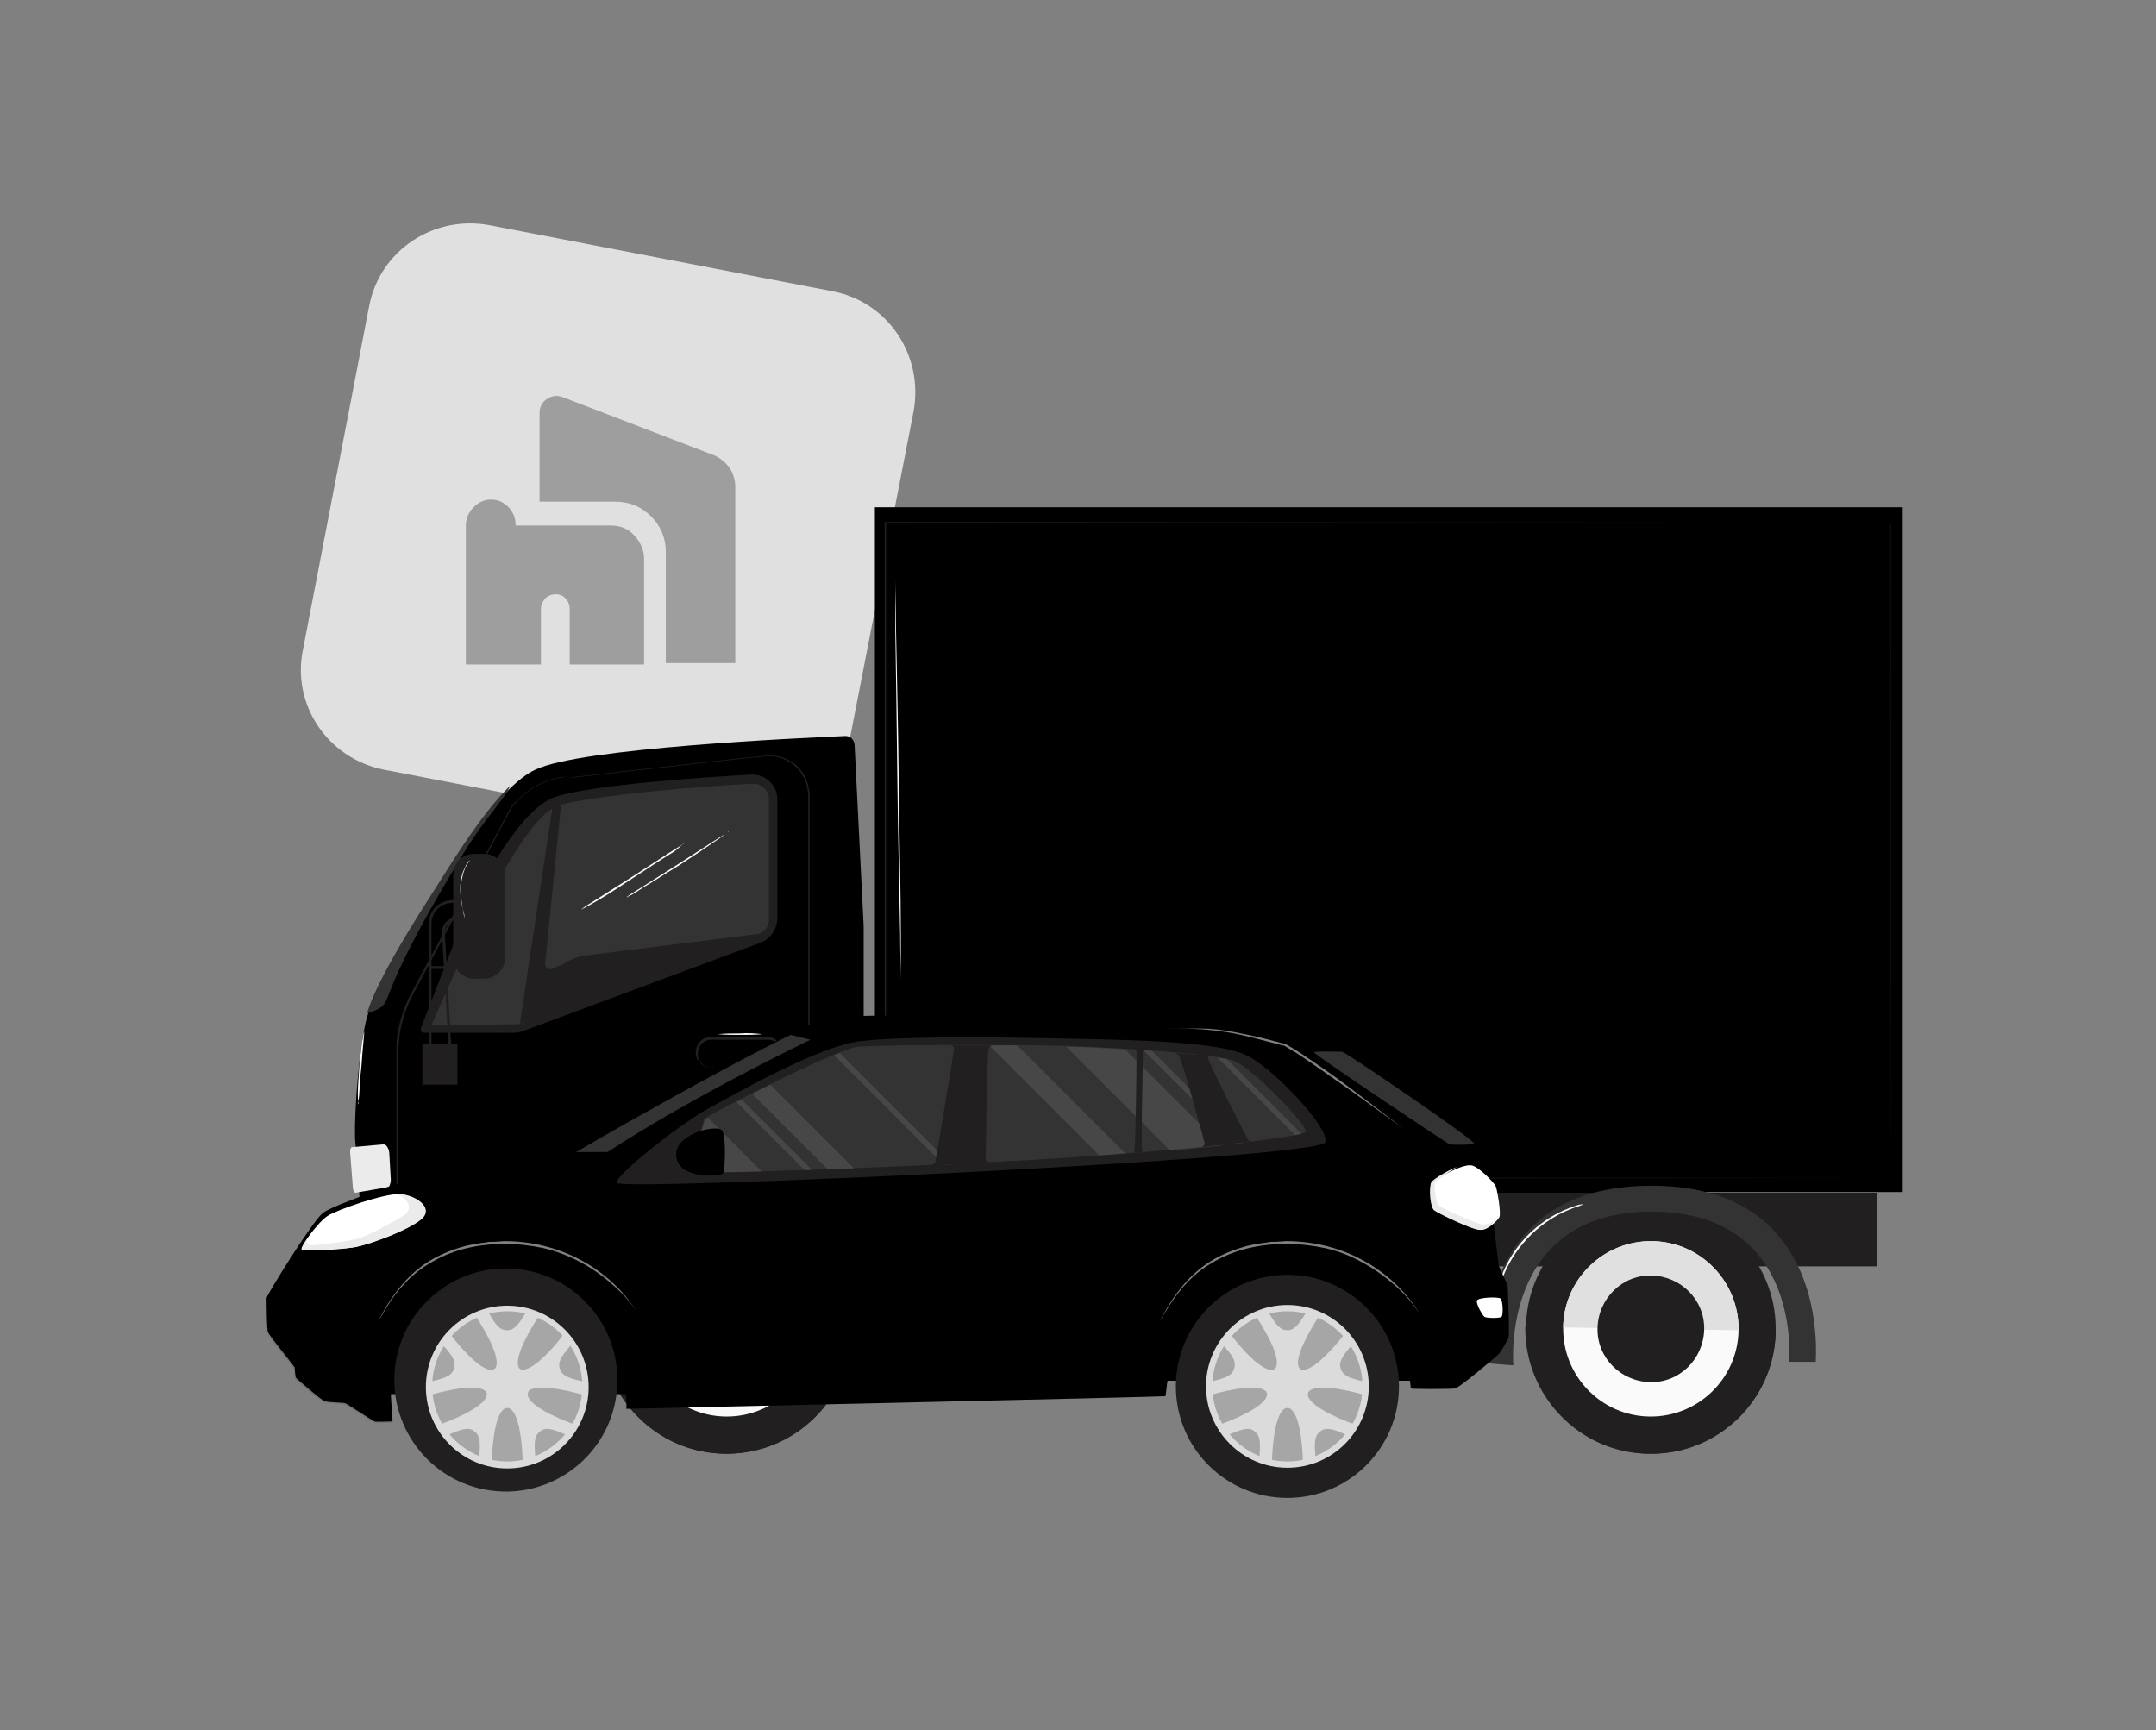 <svg width="100%" height="100%" viewBox="0 0 81 65" fill="none" xmlns="http://www.w3.org/2000/svg">
  <rect x="0" y="0" width="81" height="65" fill="#808080" stroke="none"/>
  <path
    d="M14.418 28.915L27.281 31.393C29.39 31.788 31.42 30.444 31.815 28.335L34.319 15.472C34.714 13.364 33.37 11.334 31.262 10.939L18.398 8.461C16.29 8.066 14.26 9.41 13.865 11.519L11.387 24.381C10.939 26.464 12.31 28.493 14.418 28.915Z"
    fill="#E0E0E0" />
  <path d="M20.059 41.725H63.603V46.075H20.059V41.725Z" fill="currentColor" />
  <g opacity="0.4">
    <path d="M20.059 41.725H63.603V46.075H20.059V41.725Z" fill="black" />
  </g>
  <path d="M41.304 46.628H54.167V50.661H41.304V46.628Z" fill="#333333" />
  <path d="M70.535 44.809V47.577H38.483L36.718 50.134H32.342V44.809H70.535Z" fill="#211F1F" />
  <path
    d="M32.447 34.793V44.572H25.041C23.67 44.572 22.458 45.416 21.983 46.681L21.245 48.631H13.786L13.338 42.753C13.311 41.646 13.496 39.406 13.759 38.325C14.076 37.06 15.657 34.556 16.395 33.422C17.397 31.867 18.82 29.521 20.112 28.915C21.799 28.098 30.049 27.729 31.762 27.65C31.947 27.65 32.078 27.782 32.105 27.966L32.447 34.793Z"
    fill="currentColor" />
  <path
    d="M17.45 31.999C14.866 36.217 14.655 37.35 14.471 37.666C14.366 37.877 14.023 38.009 13.786 38.062C13.786 38.035 13.812 38.009 13.812 37.983C14.26 36.638 15.684 34.424 16.343 33.396C17.107 32.184 18.135 30.523 19.163 29.521C19.005 29.97 18.24 30.708 17.45 31.999Z"
    fill="#333333" />
  <path
    d="M28.283 29.1C28.784 29.1 29.205 29.521 29.205 30.022V34.477C29.205 34.898 28.942 35.294 28.546 35.426L19.69 38.721C19.558 38.773 19.453 38.8 19.321 38.8H15.947C15.921 38.8 15.921 38.8 15.894 38.8C15.815 38.773 15.789 38.694 15.815 38.615L17.107 35.294C17.186 35.083 19.136 30.523 20.85 29.943C22.168 29.495 26.306 29.205 28.204 29.1C28.256 29.1 28.256 29.1 28.283 29.1Z"
    fill="#211F1F" />
  <path
    d="M19.347 38.483C19.427 38.483 19.479 38.483 19.558 38.457L20.692 36.717C20.982 36.269 21.456 35.979 21.983 35.9L28.52 35.083C28.731 35.004 28.889 34.793 28.889 34.556V30.049C28.889 29.706 28.626 29.442 28.283 29.442H28.257C24.54 29.653 21.904 29.996 20.982 30.259C19.98 30.576 18.504 33.396 17.871 34.793C17.45 35.716 16.211 38.51 16.211 38.51L19.347 38.483Z"
    fill="#333333" />
  <path
    d="M20.718 36.401C20.692 36.401 20.665 36.427 20.639 36.401C20.533 36.401 20.481 36.296 20.481 36.217L21.087 30.128L20.771 30.233L19.532 38.457L21.746 35.979L20.718 36.401Z"
    fill="#211F1F" />
  <path
    d="M13.258 44.625C13.258 44.73 13.311 44.809 13.364 44.809L14.576 44.599C14.629 44.599 14.682 44.467 14.682 44.309L14.629 43.386C14.629 43.175 14.524 42.991 14.418 42.991L13.232 43.096C13.18 43.096 13.153 43.175 13.153 43.281L13.258 44.625Z"
    fill="#EBEBEB" />
  <path d="M13.153 47.577H21.746V51.03H13.153V47.577Z" fill="#211F1F" />
  <path
    d="M27.308 54.615C24.716 54.615 22.616 52.514 22.616 49.923C22.616 47.332 24.716 45.231 27.308 45.231C29.899 45.231 31.999 47.332 31.999 49.923C31.999 52.514 29.899 54.615 27.308 54.615Z"
    fill="#211F1F" />
  <path
    d="M31.999 49.975C31.947 52.585 29.838 54.641 27.228 54.615C24.645 54.588 22.563 52.453 22.589 49.844L31.999 49.975Z"
    fill="#211F1F" />
  <path
    d="M27.36 46.628C29.179 46.654 30.629 48.157 30.602 49.976C30.576 51.794 29.074 53.244 27.255 53.218C25.436 53.191 23.986 51.689 24.013 49.87C24.039 48.051 25.542 46.602 27.36 46.628Z"
    fill="#FAFAFA" />
  <path
    d="M30.602 49.976L24.013 49.87C24.039 48.051 25.542 46.602 27.36 46.628C29.179 46.654 30.629 48.157 30.602 49.976Z"
    fill="#E0E0E0" />
  <path
    d="M27.334 47.92C28.441 47.946 29.337 48.842 29.311 49.949C29.284 51.056 28.388 51.953 27.281 51.926C26.174 51.9 25.278 51.004 25.304 49.897C25.304 48.79 26.227 47.893 27.334 47.92Z"
    fill="#211F1F" />
  <path
    d="M17.028 32.869V35.979C17.028 36.401 17.37 36.77 17.819 36.77H18.188C18.609 36.77 18.978 36.427 18.978 35.979V32.869C18.978 32.447 18.636 32.078 18.188 32.078H17.792C17.37 32.078 17.028 32.447 17.028 32.869Z"
    fill="#211F1F" />
  <path
    d="M16.21 34.714C16.21 34.266 16.553 33.923 17.001 33.923H17.238V33.818H17.001C16.5 33.818 16.105 34.213 16.105 34.714V39.669H16.21V34.714Z"
    fill="#211F1F" />
  <path
    d="M16.975 39.669L16.712 35.057V35.03C16.712 34.767 16.922 34.556 17.186 34.556V34.45H17.16C16.843 34.477 16.58 34.74 16.606 35.057L16.87 39.669H16.975Z"
    fill="#211F1F" />
  <path d="M15.868 39.221H17.186V40.75H15.868V39.221Z" fill="#211F1F" />
  <path d="M16.184 36.296H16.711V36.401H16.184V36.296Z" fill="#211F1F" />
  <path
    d="M21.298 29.231L21.641 29.205L22.985 29.047L27.967 28.493C28.23 28.467 28.494 28.441 28.784 28.414C28.916 28.414 29.074 28.414 29.206 28.441C29.337 28.467 29.469 28.52 29.601 28.599C29.864 28.731 30.075 28.968 30.207 29.231C30.286 29.363 30.312 29.521 30.339 29.653C30.365 29.811 30.365 29.969 30.365 30.128C30.365 31.393 30.365 32.763 30.365 34.187C30.365 37.06 30.365 40.276 30.365 43.702L30.392 43.676H25.252C24.962 43.676 24.672 43.676 24.382 43.729C23.143 43.913 22.089 44.757 21.641 45.916C21.588 46.022 21.561 46.127 21.535 46.233C21.509 46.338 21.482 46.444 21.456 46.575L21.43 46.733V46.812V46.892V47.05V47.129C21.403 47.155 21.456 47.102 21.456 47.102H14.945L14.972 47.129C14.972 45.653 14.972 44.229 14.972 42.859C14.972 42.173 14.972 41.514 14.972 40.855V39.907C14.972 39.748 14.972 39.59 14.972 39.432C14.972 39.274 14.998 39.116 14.998 38.984C15.077 38.404 15.262 37.824 15.552 37.297L16.343 35.821C16.843 34.872 17.318 34.002 17.713 33.212L18.82 31.103L19.058 30.655C19.084 30.576 19.137 30.523 19.163 30.444C19.189 30.391 19.242 30.312 19.295 30.259C19.453 30.049 19.664 29.864 19.875 29.706C20.191 29.495 20.534 29.337 20.876 29.258C21.008 29.231 21.087 29.205 21.166 29.205L21.272 29.179C21.14 29.179 21.008 29.205 20.903 29.231C20.534 29.311 20.191 29.469 19.875 29.68C19.664 29.838 19.453 30.022 19.268 30.233C19.216 30.286 19.189 30.365 19.137 30.418C19.084 30.497 19.058 30.549 19.031 30.628C18.952 30.76 18.873 30.918 18.794 31.076L17.66 33.185L16.264 35.795C16 36.269 15.736 36.77 15.473 37.271C15.183 37.798 14.998 38.378 14.919 38.958C14.893 39.116 14.893 39.274 14.893 39.432C14.893 39.59 14.893 39.748 14.893 39.907V40.855C14.893 41.514 14.893 42.173 14.893 42.859C14.893 44.229 14.893 45.653 14.893 47.129V47.155H21.43C21.43 47.155 21.482 47.102 21.456 47.129V47.05V46.892V46.812V46.733L21.482 46.575C21.509 46.47 21.535 46.364 21.561 46.259C21.588 46.154 21.614 46.048 21.667 45.943C22.115 44.783 23.143 43.966 24.382 43.781C24.672 43.755 24.962 43.729 25.252 43.729H30.418V43.702C30.418 40.276 30.418 37.06 30.418 34.187C30.418 32.737 30.418 31.393 30.418 30.128V29.89C30.418 29.811 30.418 29.732 30.392 29.653C30.365 29.495 30.312 29.337 30.26 29.205C30.128 28.942 29.917 28.704 29.654 28.572C29.522 28.493 29.39 28.441 29.232 28.414C29.1 28.388 28.942 28.388 28.81 28.388C28.52 28.414 28.257 28.441 27.993 28.467L23.011 29.02L21.667 29.179L21.298 29.231Z"
    fill="#211F1F" />
  <path
    d="M28.915 40.038C28.994 40.038 29.074 40.012 29.126 39.959C29.232 39.907 29.311 39.801 29.337 39.696C29.363 39.617 29.363 39.538 29.363 39.485C29.363 39.195 29.126 38.958 28.836 38.958H28.177H26.701C26.411 38.958 26.174 39.169 26.148 39.459C26.121 39.59 26.148 39.722 26.227 39.828C26.28 39.933 26.385 40.012 26.491 40.065C26.543 40.091 26.596 40.091 26.675 40.091C26.728 40.091 26.78 40.091 26.833 40.091C26.728 40.091 26.622 40.091 26.517 40.065C26.411 40.012 26.332 39.933 26.28 39.854C26.227 39.748 26.201 39.643 26.227 39.511C26.253 39.248 26.464 39.063 26.728 39.063H28.204H28.863C29.047 39.063 29.205 39.169 29.311 39.327C29.337 39.406 29.363 39.485 29.363 39.564C29.363 39.643 29.363 39.696 29.337 39.775C29.311 39.88 29.232 39.986 29.126 40.038C29.047 40.012 28.968 40.038 28.915 40.038C28.863 40.065 28.836 40.065 28.836 40.065C28.863 40.065 28.889 40.065 28.915 40.038Z"
    fill="#211F1F" />
  <path
    d="M27.808 38.826C27.518 38.826 27.255 38.826 26.965 38.852C27.255 38.879 27.518 38.879 27.808 38.879C28.098 38.879 28.362 38.879 28.652 38.852C28.362 38.826 28.098 38.8 27.808 38.826Z"
    fill="white" />
  <path
    d="M22.932 46.285C23.565 45.31 24.066 45.152 24.856 45.02C25.594 44.889 26.359 44.915 27.123 44.968H27.308C28.968 45.02 32.421 44.968 32.447 44.968V44.177C32.421 44.177 28.994 44.23 27.36 44.177H27.176C26.385 44.15 25.568 44.124 24.751 44.256C23.881 44.414 23.09 44.625 22.299 45.864C21.878 46.523 21.588 48.183 21.377 51.004L22.168 51.056C22.405 47.603 22.748 46.575 22.932 46.285Z"
    fill="#211F1F" />
  <path d="M32.869 19.057H71.484V44.783H32.869V19.057Z" fill="currentColor" />
  <path
    d="M71.036 19.637L33.265 19.611H33.238V19.637C33.238 28.388 33.238 36.717 33.238 44.256V44.282H33.265L71.01 44.256L33.265 44.229L33.291 44.256C33.291 36.717 33.291 28.388 33.291 19.637L33.265 19.663L71.036 19.637H70.984C70.984 34.661 71.01 44.098 71.01 44.256C71.036 44.098 71.036 34.661 71.036 19.637Z"
    fill="#211F1F" />
  <path
    d="M27.334 31.261L27.229 31.34L26.807 31.604L25.463 32.474L24.092 33.343L23.67 33.607L23.565 33.686C23.538 33.713 23.538 33.713 23.538 33.713C23.565 33.713 23.565 33.713 23.591 33.686L23.697 33.633C23.802 33.581 23.934 33.502 24.118 33.37C24.487 33.159 24.962 32.843 25.489 32.526C26.016 32.184 26.491 31.867 26.833 31.63C26.991 31.525 27.149 31.419 27.229 31.34L27.334 31.261C27.36 31.261 27.387 31.235 27.387 31.235C27.36 31.235 27.334 31.261 27.334 31.261Z"
    fill="#FAFAFA" />
  <path
    d="M25.647 31.709L25.542 31.788L25.12 32.052L23.776 32.922L22.405 33.791L21.983 34.055L21.878 34.134L21.851 34.161C21.878 34.161 21.878 34.161 21.904 34.134L22.009 34.081C22.115 34.029 22.247 33.95 22.431 33.844C22.8 33.633 23.275 33.317 23.802 32.974C24.329 32.632 24.803 32.316 25.146 32.105C25.331 31.999 25.462 31.894 25.542 31.815L25.647 31.709C25.673 31.709 25.7 31.683 25.7 31.683C25.673 31.683 25.673 31.683 25.647 31.709Z"
    fill="#FAFAFA" />
  <path
    d="M17.397 34.213C17.344 33.95 17.318 33.686 17.318 33.396C17.318 33.133 17.37 32.869 17.476 32.605C17.529 32.5 17.581 32.421 17.66 32.315C17.634 32.342 17.608 32.342 17.608 32.368C17.555 32.421 17.502 32.5 17.476 32.579C17.344 32.816 17.291 33.106 17.291 33.37C17.291 33.633 17.318 33.923 17.397 34.187C17.423 34.292 17.45 34.371 17.45 34.424C17.45 34.45 17.476 34.477 17.476 34.503C17.423 34.424 17.423 34.319 17.397 34.213Z"
    fill="#FAFAFA" />
  <path
    d="M13.469 41.383C13.469 41.304 13.496 41.198 13.496 41.093C13.522 40.829 13.522 40.486 13.575 40.117C13.601 39.748 13.627 39.406 13.654 39.142L13.68 38.852C13.68 38.826 13.68 38.773 13.68 38.747C13.68 38.773 13.654 38.826 13.654 38.852C13.654 38.931 13.627 39.01 13.601 39.142C13.575 39.406 13.522 39.748 13.496 40.117C13.469 40.486 13.443 40.855 13.443 41.093C13.443 41.198 13.443 41.304 13.469 41.383C13.443 41.409 13.443 41.462 13.443 41.488C13.469 41.462 13.469 41.409 13.469 41.383Z"
    fill="#FAFAFA" />
  <path
    d="M24.066 43.412C24.013 43.412 23.96 43.439 23.907 43.439C23.855 43.465 23.776 43.465 23.696 43.491C23.512 43.544 23.354 43.597 23.196 43.676C22.985 43.781 22.8 43.887 22.616 44.019C22.431 44.15 22.273 44.309 22.115 44.467C21.983 44.599 21.878 44.757 21.772 44.888C21.72 44.941 21.693 45.02 21.667 45.073C21.64 45.126 21.614 45.152 21.588 45.205C21.561 45.231 21.535 45.284 21.535 45.337C21.535 45.337 21.614 45.178 21.799 44.915C21.904 44.757 22.009 44.625 22.141 44.493C22.458 44.177 22.8 43.913 23.196 43.702C23.354 43.623 23.512 43.544 23.696 43.491C23.986 43.386 24.171 43.36 24.171 43.36C24.145 43.386 24.092 43.386 24.066 43.412Z"
    fill="#FAFAFA" />
  <path
    d="M33.844 37.429C33.844 37.403 33.844 37.35 33.844 37.297C33.844 37.192 33.844 37.034 33.844 36.823C33.844 36.401 33.844 35.821 33.844 35.083C33.844 33.607 33.792 31.577 33.765 29.311C33.739 27.044 33.686 25.014 33.66 23.538C33.66 22.8 33.634 22.194 33.634 21.798C33.634 21.587 33.634 21.429 33.634 21.324C33.634 21.271 33.634 21.218 33.634 21.192C33.634 21.166 33.634 21.166 33.634 21.139C33.634 21.139 33.634 21.166 33.634 21.192V21.324C33.634 21.429 33.634 21.587 33.634 21.798C33.634 22.22 33.634 22.8 33.634 23.538C33.66 25.014 33.686 27.044 33.713 29.311C33.739 31.577 33.792 33.607 33.818 35.083C33.818 35.821 33.844 36.427 33.844 36.823C33.844 37.034 33.844 37.192 33.844 37.297C33.844 37.35 33.844 37.403 33.844 37.429C33.844 37.455 33.844 37.455 33.844 37.482C33.844 37.455 33.844 37.429 33.844 37.429Z"
    fill="#FAFAFA" />
  <path
    d="M62.022 54.615C59.43 54.615 57.33 52.514 57.33 49.923C57.33 47.332 59.43 45.231 62.022 45.231C64.613 45.231 66.713 47.332 66.713 49.923C66.713 52.514 64.613 54.615 62.022 54.615Z"
    fill="#211F1F" />
  <path
    d="M66.713 49.975C66.687 52.585 64.552 54.667 61.943 54.615C59.359 54.588 57.277 52.453 57.303 49.844L66.713 49.975Z"
    fill="#211F1F" />
  <path
    d="M62.074 46.628C63.893 46.654 65.343 48.157 65.317 49.976C65.29 51.794 63.788 53.244 61.969 53.218C60.15 53.191 58.701 51.689 58.727 49.87C58.753 48.051 60.256 46.602 62.074 46.628Z"
    fill="#FAFAFA" />
  <path
    d="M62.074 46.628C63.893 46.654 65.343 48.157 65.317 49.976L58.727 49.87C58.753 48.051 60.256 46.602 62.074 46.628Z"
    fill="#E0E0E0" />
  <path
    d="M62.048 47.92C63.155 47.946 64.051 48.842 64.025 49.949C63.998 51.056 63.102 51.953 61.995 51.926C60.888 51.9 59.992 51.004 60.018 49.897C60.045 48.79 60.941 47.893 62.048 47.92Z"
    fill="#211F1F" />
  <path
    d="M56.855 51.293C56.855 51.293 56.355 45.521 62.048 45.521C67.742 45.521 67.214 51.162 67.214 51.162H68.216C68.269 50.292 68.4 44.546 62.048 44.546C55.142 44.546 55.854 51.214 55.854 51.214C56.434 51.267 56.855 51.293 56.855 51.293Z"
    fill="#333333" />
  <path
    d="M59.491 45.231C59.465 45.231 59.412 45.258 59.333 45.258C59.149 45.31 58.938 45.389 58.753 45.468C57.514 46.022 56.592 47.103 56.249 48.447C56.196 48.631 56.17 48.842 56.144 49.053C56.144 49.132 56.144 49.185 56.144 49.211C56.144 49.185 56.144 49.132 56.17 49.053C56.196 48.842 56.249 48.658 56.302 48.473C56.645 47.182 57.541 46.101 58.779 45.521C58.964 45.442 59.149 45.363 59.333 45.31C59.412 45.284 59.465 45.258 59.491 45.231Z"
    fill="#FAFAFA" />
  <path
    d="M24.197 24.935V20.981C24.197 20.665 24.065 20.375 23.828 20.112C23.591 19.848 23.275 19.743 22.958 19.743H19.374C19.374 19.479 19.294 19.268 19.11 19.057C18.925 18.873 18.715 18.767 18.451 18.767C18.187 18.767 17.977 18.873 17.792 19.057C17.608 19.242 17.502 19.479 17.502 19.743V24.962H20.323V22.879C20.323 22.721 20.375 22.616 20.481 22.484C20.586 22.378 20.718 22.326 20.876 22.326C21.034 22.326 21.166 22.378 21.245 22.484C21.351 22.589 21.403 22.721 21.403 22.879V24.962H24.197V24.935ZM27.624 24.935V18.293C27.624 18.029 27.545 17.792 27.413 17.581C27.255 17.37 27.07 17.212 26.833 17.107L21.14 14.919C20.929 14.84 20.718 14.866 20.533 14.998C20.349 15.13 20.27 15.314 20.27 15.525V18.846H23.116C23.644 18.846 24.092 19.031 24.461 19.4C24.83 19.769 25.014 20.217 25.014 20.744V24.909H27.624V24.935Z"
    fill="#9E9E9E" />
  <path
    d="M53.35 51.873H43.228C43.228 51.873 44.335 47.129 48.289 47.129C52.243 47.129 53.165 50.819 53.35 51.873Z"
    fill="currentColor" />
  <path opacity="0.2"
    d="M53.35 51.873H43.228C43.228 51.873 44.335 47.129 48.289 47.129C52.243 47.129 53.165 50.819 53.35 51.873Z"
    fill="black" />
  <path
    d="M23.934 52.374H13.812C13.812 52.374 14.919 47.63 18.873 47.63C22.826 47.63 23.775 51.32 23.934 52.374Z"
    fill="currentColor" />
  <path opacity="0.2"
    d="M23.934 52.374H13.812C13.812 52.374 14.919 47.63 18.873 47.63C22.826 47.63 23.775 51.32 23.934 52.374Z"
    fill="black" />
  <path
    d="M55.669 43.254C55.88 43.597 56.276 47.392 56.302 47.524C56.328 47.656 56.645 48.236 56.645 48.341C56.645 48.447 56.724 50.16 56.671 50.266C56.565 50.476 56.46 50.661 56.328 50.845C56.276 50.925 54.826 52.137 54.668 52.163C54.509 52.19 53.033 52.19 53.007 52.163C52.981 52.137 52.796 47.577 48.315 47.577C43.834 47.577 43.861 52.427 43.782 52.453C43.703 52.48 23.538 52.928 23.538 52.928C23.538 52.19 23.485 47.761 19.057 47.761C16.184 47.761 14.735 50.134 14.682 51.873C14.655 52.611 14.787 53.402 14.735 53.402C14.603 53.402 14.155 53.428 14.075 53.402C13.996 53.376 13.048 52.743 12.969 52.717C12.889 52.691 12.336 52.691 12.204 52.638C12.072 52.611 11.15 51.794 11.123 51.768C11.097 51.742 11.071 51.425 11.071 51.373C11.071 51.346 10.122 50.186 10.069 50.055C10.016 49.923 10.016 48.868 10.016 48.763C10.016 48.658 11.73 45.89 12.125 45.574C12.52 45.257 15.367 44.282 16.211 44.124C17.054 43.966 21.614 43.281 21.772 43.175C21.93 43.07 29.733 38.589 31.103 38.246C32.21 37.983 44.915 38.352 45.574 38.378C46.233 38.404 48.078 38.747 48.263 38.747C48.447 38.747 50.477 38.747 50.608 38.8C50.74 38.852 50.608 39.353 50.45 39.432C50.239 39.59 55.274 42.648 55.669 43.254Z"
    fill="currentColor" />
  <path
    d="M55.379 42.964C55.327 43.017 54.536 43.017 54.457 42.99C54.378 42.964 49.37 39.617 49.37 39.538C49.37 39.485 50.318 39.511 50.424 39.511C50.529 39.511 55.458 42.859 55.379 42.964Z"
    fill="#333333" />
  <path
    d="M49.791 42.912C49.58 43.544 23.301 44.757 23.169 44.44C23.064 44.203 25.41 42.332 26.517 41.699C27.624 41.093 30.76 39.3 32.316 39.116C33.871 38.931 37.007 38.958 39.722 39.011C42.437 39.063 45.627 39.116 46.76 39.617C47.735 40.012 49.976 42.384 49.791 42.912Z"
    fill="#211F1F" />
  <path
    d="M49.053 42.516C49.001 42.753 43.175 43.386 36.375 43.702C29.574 44.019 26.227 44.071 26.121 44.045C26.042 44.019 26.359 42.2 26.464 42.042C26.569 41.884 31.446 39.406 32.21 39.327C32.974 39.248 37.113 39.248 39.195 39.274C41.278 39.3 45.627 39.564 46.365 39.854C47.076 40.144 49.132 42.279 49.053 42.516Z"
    fill="#333333" />
  <g opacity="0.1">
    <path
      d="M40.065 39.327L43.966 43.228C44.651 43.175 45.31 43.096 45.89 43.043L42.279 39.432C41.488 39.379 40.724 39.327 40.065 39.327Z"
      fill="white" />
    <path
      d="M26.174 43.649L26.569 44.045C26.965 44.045 27.65 44.045 28.625 44.018L26.596 41.989C26.569 42.015 26.543 42.015 26.517 42.041C26.411 42.147 26.227 43.096 26.174 43.649Z"
      fill="white" />
    <path
      d="M37.166 39.274L41.304 43.412C41.647 43.386 41.963 43.359 42.279 43.333L38.22 39.274C37.877 39.274 37.535 39.274 37.166 39.274Z"
      fill="white" />
    <path
      d="M28.256 41.093L31.103 43.939L32.105 43.913L28.942 40.75C28.731 40.855 28.494 40.987 28.256 41.093Z"
      fill="white" />
    <path d="M42.964 39.459L46.47 42.964L46.734 42.938L43.281 39.485L42.964 39.459Z" fill="white" />
    <path d="M27.677 41.409L30.233 43.966H30.523L27.861 41.303L27.677 41.409Z" fill="white" />
    <path d="M31.34 39.643L35.452 43.755H35.742L31.551 39.564L31.34 39.643Z" fill="white" />
    <path
      d="M45.732 39.722L48.658 42.648C48.763 42.621 48.842 42.621 48.895 42.595L46.075 39.775C45.996 39.775 45.864 39.748 45.732 39.722Z"
      fill="white" />
  </g>
  <path
    d="M45.416 39.669C45.389 39.669 45.363 39.696 45.389 39.775C45.521 40.144 46.602 42.279 46.865 42.78C46.892 42.832 46.945 42.885 47.024 42.885L45.152 43.096C45.231 43.07 45.258 42.991 45.258 42.938C45.231 42.832 44.546 40.302 44.309 39.696C44.282 39.643 44.23 39.59 44.177 39.564C44.151 39.564 44.493 39.564 44.836 39.617C45.152 39.617 45.416 39.669 45.416 39.669Z"
    fill="#211F1F" />
  <path
    d="M42.964 39.459C42.964 39.459 42.938 39.485 42.938 39.538C42.938 40.117 42.859 43.096 42.912 43.254C42.912 43.281 42.938 43.281 42.938 43.281L42.595 43.307C42.622 43.281 42.622 43.254 42.622 43.228C42.674 42.727 42.701 40.012 42.701 39.511C42.701 39.485 42.674 39.459 42.674 39.432L42.964 39.459Z"
    fill="#211F1F" />
  <path
    d="M37.139 39.406C37.087 39.538 37.034 43.412 37.034 43.518C37.034 43.623 37.166 43.676 37.166 43.676L34.978 43.781C34.978 43.781 35.11 43.728 35.136 43.676C35.162 43.597 35.848 39.432 35.848 39.379C35.848 39.327 35.742 39.274 35.742 39.274H37.271C37.218 39.3 37.166 39.327 37.139 39.406Z"
    fill="#211F1F" />
  <path
    d="M55.274 43.781C55.537 43.808 56.144 44.44 56.196 44.572C56.249 44.704 56.407 45.6 56.328 45.732C56.249 45.864 55.906 46.206 55.643 46.206C55.379 46.206 54.009 45.574 53.903 45.468C53.771 45.363 53.692 44.678 53.824 44.467C53.956 44.256 54.931 43.729 55.274 43.781Z"
    fill="white" />
  <path
    d="M53.877 45.468C54.008 45.574 55.353 46.233 55.616 46.206C55.827 46.206 56.065 45.995 56.196 45.837C56.038 45.943 55.854 46.022 55.643 45.995C55.485 45.969 54.219 45.442 54.061 45.284C53.903 45.126 53.903 44.572 53.903 44.467C53.903 44.361 54.747 43.834 54.747 43.834C54.351 43.992 53.877 44.282 53.771 44.414C53.666 44.704 53.745 45.363 53.877 45.468Z"
    fill="#EBEBEB" />
  <path
    d="M56.381 48.789C56.46 48.868 56.486 49.422 56.407 49.475C56.328 49.527 55.88 49.527 55.775 49.475C55.696 49.422 55.458 49 55.485 48.868C55.511 48.737 56.302 48.71 56.381 48.789Z"
    fill="white" />
  <path
    d="M15.921 45.679C15.684 46.074 13.918 46.76 13.258 46.865C12.837 46.944 11.413 47.023 11.334 46.944C11.255 46.865 11.941 45.916 12.31 45.679C12.679 45.442 14.445 44.836 14.998 44.862C15.552 44.915 16.184 45.284 15.921 45.679Z"
    fill="white" />
  <path
    d="M11.361 46.944C11.44 47.023 12.863 46.918 13.285 46.865C13.944 46.76 15.71 46.075 15.947 45.679C16.184 45.284 15.552 44.888 15.024 44.862C14.972 44.862 14.945 44.862 14.893 44.862C15.393 45.047 15.499 45.442 15.183 45.653C14.866 45.864 13.891 46.391 13.496 46.523C13.127 46.628 11.703 46.839 11.598 46.76C11.545 46.707 11.519 46.628 11.545 46.549C11.387 46.76 11.308 46.918 11.361 46.944Z"
    fill="#EBEBEB" />
  <g opacity="0.5">
    <path
      d="M49.66 45.6C49.66 45.837 49.739 46.075 49.923 46.233C50.266 46.602 50.846 46.602 51.215 46.259C51.584 45.916 51.584 45.336 51.241 44.967L51.215 44.941C50.846 44.598 50.292 44.598 49.923 44.967C49.739 45.126 49.66 45.363 49.66 45.6ZM49.66 45.6C49.66 45.363 49.765 45.152 49.923 44.967C50.081 44.809 50.319 44.73 50.556 44.73C50.793 44.73 51.004 44.836 51.162 44.994C51.478 45.336 51.478 45.864 51.162 46.206C51.004 46.364 50.793 46.47 50.556 46.47C50.319 46.47 50.108 46.391 49.923 46.233C49.765 46.048 49.66 45.837 49.66 45.6Z"
      fill="black" />
    <path
      d="M53.35 48.289C53.429 48.078 53.508 47.893 53.613 47.682C53.692 47.472 53.771 47.261 53.85 47.076C53.93 46.865 54.009 46.654 54.061 46.444C54.14 46.233 54.193 46.022 54.272 45.811C54.193 46.022 54.114 46.206 54.009 46.417C53.903 46.628 53.85 46.839 53.771 47.023C53.692 47.208 53.613 47.445 53.56 47.656C53.481 47.867 53.402 48.078 53.35 48.289Z"
      fill="black" />
    <path
      d="M56.46 48.289C56.012 48.289 55.59 48.289 55.142 48.289L53.824 48.315L52.506 48.341C52.058 48.368 51.636 48.368 51.188 48.394C51.636 48.394 52.058 48.394 52.506 48.394L53.824 48.368L55.142 48.341C55.59 48.341 56.012 48.315 56.46 48.289Z"
      fill="black" />
    <path
      d="M35.848 44.045L35.69 45.099L35.637 45.626C35.637 45.706 35.61 45.811 35.61 45.89C35.61 45.969 35.61 46.075 35.61 46.154L35.637 48.289L35.663 49.369V49.897V50.16L35.69 50.424L35.769 51.504L35.848 52.559L35.795 51.478L35.742 50.397L35.716 50.134V49.87V49.343V48.262L35.69 46.127C35.69 46.048 35.69 45.943 35.69 45.864C35.69 45.785 35.69 45.679 35.716 45.6L35.769 45.073L35.848 44.045Z"
      fill="black" />
    <path
      d="M24.065 44.546L23.881 45.627L23.802 46.154L23.776 46.285C23.776 46.338 23.749 46.364 23.749 46.417C23.749 46.496 23.749 46.602 23.749 46.681C23.749 47.392 23.776 48.13 23.802 48.842C23.802 49.027 23.828 49.211 23.828 49.396C23.828 49.58 23.881 49.765 23.934 49.923C24.039 50.266 24.145 50.608 24.276 50.951C24.408 51.294 24.54 51.636 24.698 51.953L24.777 52.084C24.803 52.111 24.83 52.163 24.856 52.19C24.883 52.216 24.909 52.269 24.935 52.295L24.988 52.348C25.014 52.374 25.041 52.374 25.067 52.374C25.252 52.401 25.436 52.401 25.621 52.401C27.07 52.427 28.52 52.427 29.943 52.401C31.393 52.401 32.843 52.374 34.266 52.348C35.69 52.322 37.166 52.269 38.589 52.216C39.301 52.19 40.039 52.163 40.75 52.111C40.856 52.111 40.935 52.084 41.014 52.058C41.067 52.032 41.093 52.005 41.146 52.005C41.199 51.979 41.225 51.979 41.278 51.953C41.436 51.873 41.62 51.821 41.778 51.742C41.937 51.663 42.095 51.557 42.226 51.452C42.358 51.32 42.464 51.162 42.543 51.004C42.938 50.397 43.334 49.791 43.729 49.185C44.124 48.579 44.493 47.972 44.889 47.34C45.284 46.733 45.653 46.101 46.022 45.495L46.154 45.258L46.18 45.205L46.207 45.178V45.152L46.233 45.02C46.259 44.836 46.259 44.651 46.259 44.467C46.259 44.414 46.259 44.388 46.259 44.335C46.259 44.282 46.233 44.256 46.233 44.203C46.207 44.124 46.18 44.045 46.154 43.94C46.18 44.019 46.207 44.098 46.233 44.203C46.233 44.256 46.259 44.282 46.259 44.335C46.259 44.388 46.259 44.414 46.259 44.467C46.259 44.651 46.233 44.836 46.207 44.994L46.18 45.126V45.152L46.154 45.178C46.154 45.205 46.127 45.205 46.127 45.231L45.996 45.468C45.627 46.075 45.231 46.707 44.836 47.313C44.072 48.526 43.307 49.765 42.49 50.951C42.385 51.109 42.279 51.241 42.174 51.373C42.042 51.478 41.884 51.584 41.726 51.663C41.568 51.742 41.409 51.794 41.225 51.873C41.172 51.9 41.146 51.9 41.093 51.926C41.067 51.953 41.014 51.979 40.988 51.979C40.908 52.005 40.803 52.005 40.724 52.005C40.012 52.058 39.274 52.084 38.563 52.111C37.113 52.163 35.663 52.19 34.24 52.216C32.79 52.242 31.34 52.269 29.917 52.295C28.494 52.322 27.018 52.322 25.594 52.295C25.41 52.295 25.225 52.295 25.067 52.269C25.041 52.269 25.014 52.269 25.014 52.269L24.962 52.216C24.935 52.19 24.909 52.137 24.883 52.111C24.856 52.084 24.83 52.032 24.803 52.005L24.724 51.9C24.566 51.584 24.408 51.241 24.276 50.898C24.145 50.556 24.039 50.213 23.934 49.87C23.881 49.712 23.828 49.528 23.828 49.343L23.802 48.789C23.776 48.078 23.749 47.34 23.749 46.628C23.749 46.549 23.749 46.444 23.749 46.364C23.749 46.312 23.749 46.285 23.776 46.233L23.802 46.101L23.881 45.574L24.065 44.546Z"
      fill="black" />
    <path
      d="M14.761 46.364C14.945 46.523 15.156 46.654 15.367 46.786C15.578 46.918 15.789 47.05 16 47.182C16.211 47.313 16.421 47.419 16.632 47.551C16.843 47.682 17.054 47.788 17.291 47.893C17.08 47.761 16.869 47.63 16.659 47.498L16.026 47.129L15.393 46.76L15.077 46.575C14.972 46.523 14.866 46.444 14.761 46.364Z"
      fill="black" />
    <path
      d="M45.178 48.499L42.385 48.552L39.564 48.658L33.923 48.816L28.309 49.027L25.489 49.106L22.668 49.237L25.489 49.158L28.309 49.079L33.923 48.895L39.564 48.71L42.385 48.605L45.178 48.499Z"
      fill="black" />
    <path
      d="M45.363 44.467H45.468H45.495C45.495 44.467 45.495 44.467 45.495 44.493C45.495 44.52 45.495 44.52 45.495 44.546C45.495 44.625 45.495 44.678 45.495 44.757C45.495 44.783 45.495 44.836 45.495 44.862C45.495 44.889 45.495 44.889 45.495 44.915H45.468C45.389 44.915 45.31 44.915 45.258 44.915C44.968 44.915 44.678 44.941 44.388 44.941H43.94H43.729H43.623V44.915C43.623 44.889 43.623 44.889 43.623 44.862C43.623 44.783 43.623 44.73 43.623 44.651C43.623 44.625 43.623 44.572 43.623 44.546C43.623 44.52 43.623 44.52 43.623 44.493C43.623 44.493 43.65 44.493 43.676 44.493C43.808 44.467 43.966 44.467 44.124 44.44C43.966 44.44 43.834 44.44 43.676 44.44C43.65 44.44 43.623 44.44 43.623 44.467C43.597 44.493 43.597 44.493 43.597 44.52C43.597 44.546 43.571 44.599 43.571 44.625C43.571 44.704 43.571 44.783 43.571 44.862C43.571 44.889 43.571 44.889 43.571 44.915C43.571 44.941 43.597 44.968 43.623 44.994H43.65H43.676H43.703H43.966H44.414C44.704 44.994 44.994 44.968 45.284 44.941C45.363 44.941 45.442 44.941 45.495 44.915H45.521C45.521 44.915 45.521 44.915 45.548 44.915C45.548 44.915 45.548 44.915 45.574 44.889C45.574 44.862 45.574 44.862 45.6 44.836C45.6 44.809 45.6 44.757 45.6 44.73C45.6 44.651 45.6 44.572 45.574 44.52C45.574 44.493 45.574 44.493 45.548 44.467C45.548 44.467 45.548 44.467 45.548 44.44C45.548 44.44 45.548 44.44 45.521 44.44H45.495L45.363 44.467Z"
      fill="black" />
    <path
      d="M34.582 44.73H34.688H34.714C34.714 44.73 34.714 44.73 34.714 44.757C34.714 44.783 34.714 44.783 34.714 44.809C34.714 44.888 34.714 44.941 34.714 45.02C34.714 45.047 34.714 45.099 34.714 45.126C34.714 45.152 34.714 45.152 34.714 45.178H34.688C34.609 45.178 34.53 45.178 34.477 45.178C34.187 45.178 33.897 45.205 33.607 45.205H33.159H32.948H32.869V45.178C32.869 45.152 32.869 45.152 32.869 45.126C32.869 45.047 32.869 44.994 32.869 44.915C32.869 44.888 32.869 44.836 32.869 44.809C32.869 44.783 32.869 44.783 32.869 44.757C32.869 44.757 32.895 44.757 32.922 44.757C33.054 44.73 33.212 44.73 33.37 44.704C33.212 44.704 33.08 44.704 32.922 44.704C32.895 44.704 32.869 44.704 32.869 44.73C32.843 44.757 32.843 44.757 32.843 44.783C32.843 44.809 32.843 44.862 32.816 44.888C32.816 44.967 32.816 45.047 32.816 45.126C32.816 45.152 32.816 45.152 32.816 45.178C32.816 45.205 32.816 45.231 32.869 45.257H32.895H32.922H32.948H33.212H33.66C33.95 45.257 34.24 45.231 34.53 45.205C34.609 45.205 34.688 45.205 34.74 45.178H34.767C34.767 45.178 34.767 45.178 34.793 45.178C34.793 45.178 34.793 45.178 34.82 45.152C34.82 45.126 34.82 45.126 34.82 45.099C34.82 45.073 34.82 45.02 34.82 44.994C34.82 44.915 34.82 44.836 34.793 44.783C34.793 44.757 34.793 44.757 34.767 44.73C34.767 44.73 34.767 44.73 34.767 44.704C34.767 44.704 34.767 44.704 34.74 44.704H34.714L34.582 44.73Z"
      fill="black" />
  </g>
  <path
    d="M48.368 56.275C46.053 56.275 44.177 54.399 44.177 52.084C44.177 49.77 46.053 47.893 48.368 47.893C50.682 47.893 52.559 49.77 52.559 52.084C52.559 54.399 50.682 56.275 48.368 56.275Z"
    fill="#211F1F" />
  <path
    d="M48.368 55.142C46.679 55.142 45.31 53.773 45.31 52.084C45.31 50.395 46.679 49.027 48.368 49.027C50.057 49.027 51.425 50.395 51.425 52.084C51.425 53.773 50.057 55.142 48.368 55.142Z"
    fill="#DBDBDB" />
  <path
    d="M48.368 54.905C46.81 54.905 45.547 53.642 45.547 52.084C45.547 50.527 46.81 49.264 48.368 49.264C49.925 49.264 51.188 50.527 51.188 52.084C51.188 53.642 49.925 54.905 48.368 54.905Z"
    fill="#A6A6A6" />
  <path
    d="M47.92 51.399H48.816C48.526 50.977 49.554 49.448 49.554 49.448L49.08 49.29C48.763 49.818 48.605 49.976 48.368 49.976C48.131 49.976 47.946 49.818 47.656 49.29L47.182 49.448C47.182 49.448 48.21 50.951 47.92 51.399Z"
    fill="#DBDBDB" />
  <path
    d="M48.895 51.452L49.159 52.295C49.475 51.873 51.241 52.401 51.241 52.401V51.9C50.635 51.768 50.45 51.663 50.371 51.425C50.292 51.188 50.398 50.977 50.793 50.529L50.503 50.134C50.503 50.134 49.396 51.584 48.895 51.452Z"
    fill="#DBDBDB" />
  <path
    d="M49.132 52.374L48.421 52.901C48.922 53.06 48.948 54.905 48.948 54.905L49.422 54.746C49.37 54.14 49.396 53.929 49.607 53.771C49.818 53.613 50.029 53.666 50.582 53.903L50.872 53.508C50.872 53.508 49.132 52.901 49.132 52.374Z"
    fill="#DBDBDB" />
  <path
    d="M48.315 52.901L47.603 52.374C47.603 52.901 45.864 53.508 45.864 53.508L46.154 53.903C46.707 53.666 46.944 53.613 47.129 53.771C47.34 53.929 47.366 54.14 47.314 54.746L47.788 54.905C47.788 54.905 47.814 53.06 48.315 52.901Z"
    fill="#DBDBDB" />
  <path
    d="M47.577 52.295L47.841 51.452C47.34 51.61 46.233 50.134 46.233 50.134L45.943 50.529C46.365 50.977 46.444 51.188 46.365 51.425C46.286 51.663 46.101 51.768 45.495 51.9V52.401C45.495 52.401 47.261 51.873 47.577 52.295Z"
    fill="#DBDBDB" />
  <path
    d="M48.368 52.901C47.917 52.901 47.551 52.535 47.551 52.084C47.551 51.633 47.917 51.267 48.368 51.267C48.819 51.267 49.185 51.633 49.185 52.084C49.185 52.535 48.819 52.901 48.368 52.901Z"
    fill="#DBDBDB" />
  <path
    d="M18.229 55.964C15.955 55.535 14.458 53.344 14.887 51.069C15.315 48.795 17.506 47.298 19.781 47.727C22.055 48.155 23.552 50.346 23.124 52.621C22.695 54.895 20.504 56.392 18.229 55.964Z"
    fill="#211F1F" />
  <path
    d="M19.057 55.168C17.369 55.168 16 53.799 16 52.111C16 50.422 17.369 49.053 19.057 49.053C20.746 49.053 22.115 50.422 22.115 52.111C22.115 53.799 20.746 55.168 19.057 55.168Z"
    fill="#DBDBDB" />
  <path
    d="M19.057 54.905C17.5 54.905 16.237 53.642 16.237 52.084C16.237 50.527 17.5 49.264 19.057 49.264C20.615 49.264 21.878 50.527 21.878 52.084C21.878 53.642 20.615 54.905 19.057 54.905Z"
    fill="#A6A6A6" />
  <path
    d="M18.609 51.399H19.505C19.215 50.977 20.243 49.448 20.243 49.448L19.769 49.29C19.453 49.818 19.294 49.976 19.057 49.976C18.794 49.976 18.636 49.818 18.346 49.29L17.871 49.448C17.871 49.448 18.899 50.951 18.609 51.399Z"
    fill="#DBDBDB" />
  <path
    d="M19.558 51.452L19.822 52.295C20.138 51.873 21.904 52.401 21.904 52.401V51.9C21.298 51.768 21.113 51.663 21.034 51.425C20.955 51.188 21.061 50.977 21.456 50.529L21.166 50.134C21.192 50.134 20.085 51.584 19.558 51.452Z"
    fill="#DBDBDB" />
  <path
    d="M19.822 52.374L19.11 52.901C19.611 53.06 19.637 54.905 19.637 54.905L20.112 54.746C20.059 54.14 20.085 53.929 20.296 53.771C20.507 53.613 20.718 53.666 21.271 53.903L21.561 53.508C21.561 53.508 19.822 52.901 19.822 52.374Z"
    fill="#DBDBDB" />
  <path
    d="M19.005 52.901L18.293 52.374C18.293 52.901 16.553 53.508 16.553 53.508L16.843 53.903C17.397 53.666 17.634 53.613 17.819 53.771C18.029 53.929 18.056 54.14 18.003 54.746L18.477 54.905C18.477 54.905 18.504 53.06 19.005 52.901Z"
    fill="#DBDBDB" />
  <path
    d="M18.266 52.295L18.53 51.452C18.029 51.61 16.922 50.134 16.922 50.134L16.632 50.529C17.054 50.977 17.133 51.188 17.054 51.425C16.975 51.663 16.79 51.768 16.184 51.9V52.401C16.184 52.401 17.95 51.873 18.266 52.295Z"
    fill="#DBDBDB" />
  <path
    d="M19.057 52.901C18.606 52.901 18.24 52.535 18.24 52.084C18.24 51.633 18.606 51.267 19.057 51.267C19.509 51.267 19.875 51.633 19.875 52.084C19.875 52.535 19.509 52.901 19.057 52.901Z"
    fill="#DBDBDB" />
  <path
    d="M27.123 42.464C27.281 42.622 27.255 43.992 27.149 44.098C27.044 44.203 25.515 44.309 25.41 43.465C25.278 42.622 26.886 42.226 27.123 42.464Z"
    fill="currentColor" />
  <path
    d="M21.588 43.281H22.826C26.042 41.172 30.444 39.063 30.444 39.063L29.706 38.879C27.044 40.17 21.878 43.122 21.746 43.228C21.693 43.254 21.64 43.281 21.588 43.281Z"
    fill="#333333" />
  <g opacity="0.5">
    <path
      d="M53.35 49.369C53.086 48.947 52.77 48.552 52.401 48.209C52.032 47.867 51.636 47.577 51.188 47.34C50.318 46.865 49.317 46.628 48.315 46.628L47.946 46.654H47.762C47.709 46.654 47.63 46.681 47.577 46.681L47.208 46.733C47.076 46.76 46.971 46.786 46.839 46.812C46.365 46.944 45.89 47.129 45.468 47.392C45.047 47.656 44.678 47.999 44.361 48.394C44.045 48.789 43.782 49.211 43.571 49.659C43.808 49.211 44.071 48.816 44.388 48.42C44.704 48.051 45.073 47.709 45.495 47.471C46.338 46.944 47.34 46.733 48.315 46.733C48.816 46.733 49.29 46.786 49.791 46.892C50.266 46.997 50.74 47.181 51.162 47.419C51.61 47.656 52.005 47.946 52.374 48.262C52.743 48.578 53.06 48.947 53.35 49.369Z"
      fill="white" />
    <path
      d="M23.986 49.369C23.723 48.947 23.406 48.552 23.037 48.209C22.668 47.867 22.273 47.577 21.825 47.34C20.929 46.865 19.953 46.628 18.952 46.628L18.583 46.654H18.398C18.346 46.654 18.267 46.681 18.214 46.681L17.845 46.733C17.713 46.76 17.608 46.786 17.476 46.812C17.001 46.944 16.527 47.129 16.105 47.392C15.683 47.656 15.314 47.999 14.998 48.394C14.682 48.789 14.418 49.211 14.207 49.659C14.445 49.237 14.708 48.789 15.024 48.42C15.341 48.051 15.71 47.709 16.131 47.471C16.975 46.944 17.977 46.733 18.952 46.733C19.453 46.733 19.927 46.786 20.428 46.892C21.403 47.129 22.273 47.603 23.011 48.262C23.38 48.578 23.723 48.947 23.986 49.369Z"
      fill="white" />
    <path
      d="M52.743 42.411C52.084 41.91 51.425 41.409 50.767 40.908C50.108 40.407 49.422 39.933 48.737 39.485C48.658 39.432 48.552 39.379 48.473 39.327C48.421 39.3 48.394 39.274 48.342 39.248C48.289 39.221 48.236 39.195 48.183 39.195C47.972 39.142 47.788 39.09 47.577 39.037C47.182 38.931 46.76 38.852 46.365 38.773C45.943 38.694 45.547 38.641 45.126 38.641C44.704 38.641 44.309 38.641 43.887 38.641C44.309 38.641 44.704 38.641 45.126 38.668C45.547 38.694 45.943 38.747 46.365 38.826C46.76 38.905 47.182 39.01 47.577 39.116C47.788 39.169 47.972 39.221 48.183 39.274C48.236 39.274 48.289 39.3 48.315 39.327C48.368 39.353 48.394 39.379 48.447 39.406C48.526 39.459 48.632 39.511 48.711 39.564C49.396 40.012 50.081 40.513 50.767 40.987L52.743 42.411Z"
      fill="white" />
  </g>
  <path opacity="0.1"
    d="M20.243 47.893C23.459 48.631 23.512 52.269 23.512 52.928C23.512 52.928 43.676 52.48 43.755 52.453C43.834 52.427 43.808 49.264 46.18 48.051C45.099 48.579 43.729 49.87 43.228 51.742C43.175 51.953 40.223 52.242 35.215 52.401C30.207 52.559 25.831 52.453 24.988 52.348C24.145 52.216 23.196 47.893 20.243 47.893Z"
    fill="black" />
  <path opacity="0.1"
    d="M10.043 50.107C10.095 50.239 11.018 51.373 11.044 51.425C11.044 51.452 11.071 51.768 11.097 51.821C11.123 51.847 12.046 52.664 12.178 52.69C12.309 52.717 12.863 52.743 12.942 52.77C13.021 52.796 13.97 53.402 14.049 53.455C14.128 53.481 14.576 53.455 14.708 53.455C14.761 53.455 14.629 52.664 14.655 51.926C14.682 50.661 15.472 49.053 17.001 48.289C16.184 48.473 14.787 49.606 14.234 50.766C13.68 51.926 13.812 52.005 13.68 52.163C13.548 52.295 13.127 52.032 12.916 51.979C12.705 51.926 12.072 51.9 11.809 51.873C11.571 51.821 11.519 51.373 11.361 51.267C11.202 51.162 10.306 50.397 10.043 50.107Z"
    fill="black" />
</svg>